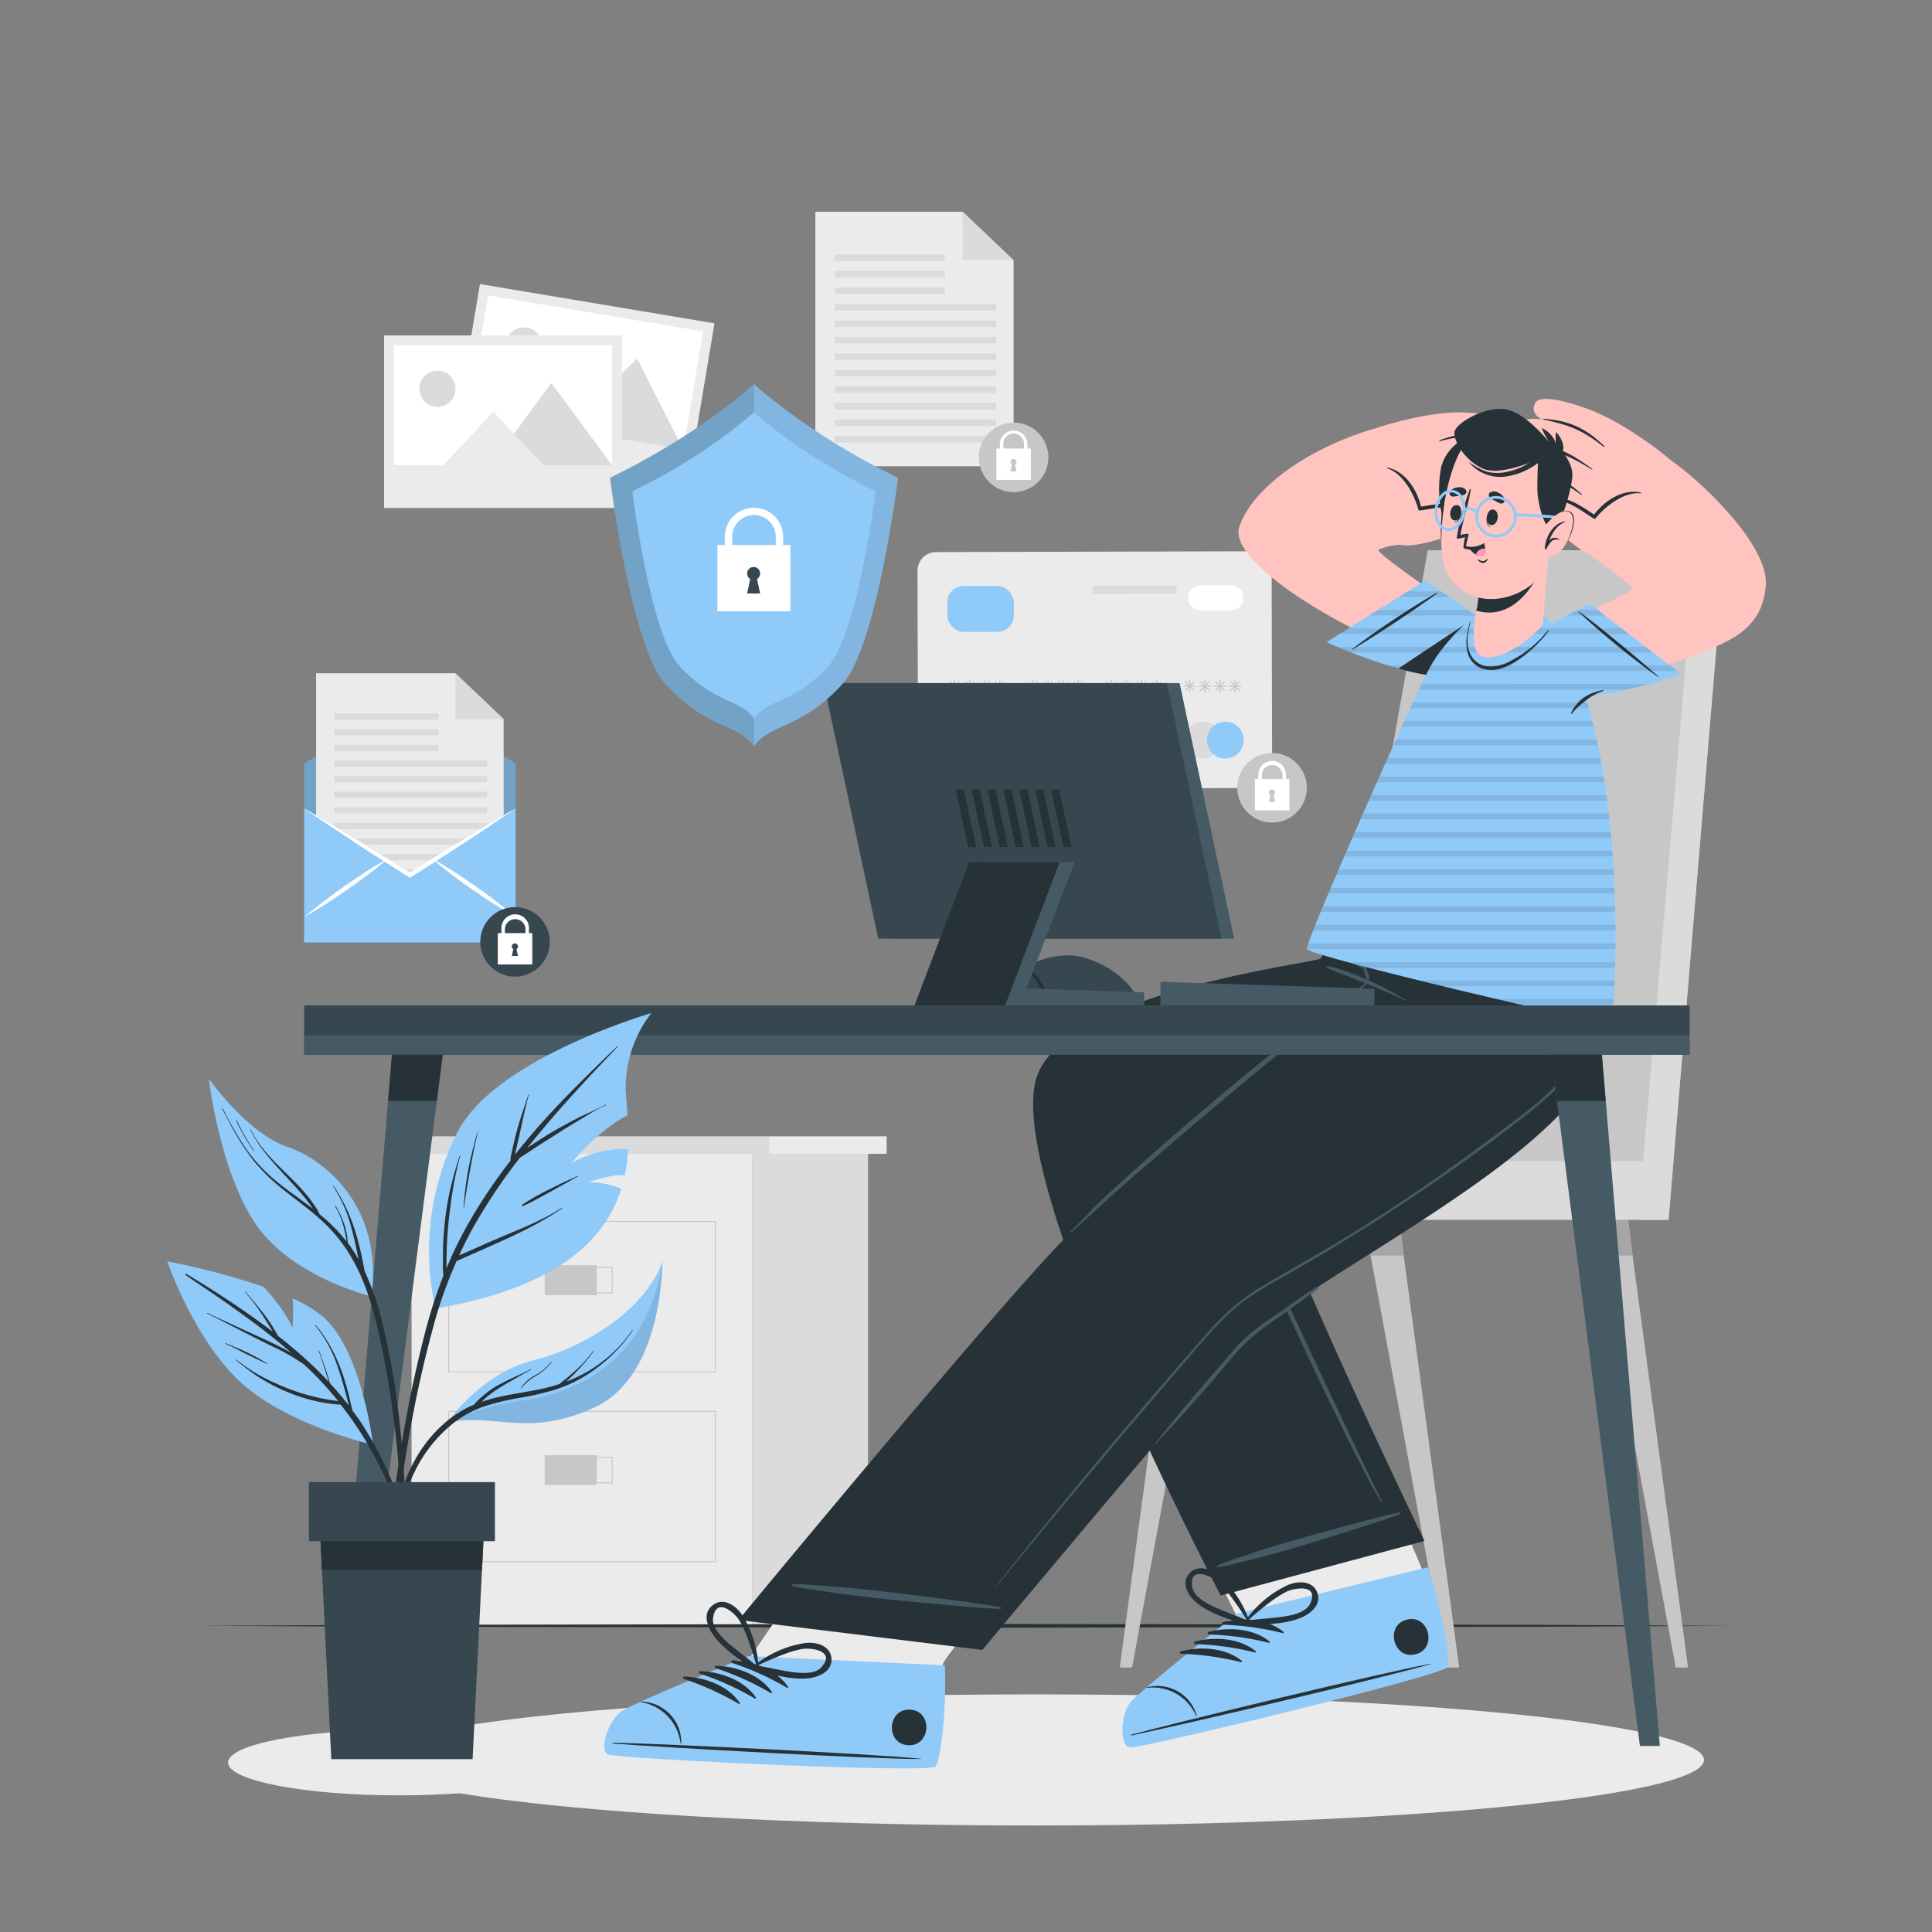 <svg xmlns="http://www.w3.org/2000/svg" viewBox="0 0 500 500">
    <rect x="0" y="0" width="500" height="500" fill="#808080" stroke="none"/>
    <g id="freepik--background-complete--inject-19">
        <polygon points="262.32 120.67 211.01 120.67 211.01 54.8 249.11 54.8 262.32 67.35 262.32 120.67"
                 style="fill:#ebebeb"></polygon>
        <polygon points="249.11 54.8 262.32 67.35 249.11 67.35 249.11 54.8" style="fill:#dbdbdb"></polygon>
        <rect x="216.01" y="65.85" width="28.53" height="1.69" transform="translate(460.56 133.4) rotate(180)"
              style="fill:#dbdbdb"></rect>
        <rect x="216.01" y="70.12" width="28.53" height="1.69" transform="translate(460.56 141.94) rotate(180)"
              style="fill:#dbdbdb"></rect>
        <rect x="216.01" y="74.39" width="28.53" height="1.69" transform="translate(460.56 150.48) rotate(180)"
              style="fill:#dbdbdb"></rect>
        <rect x="216.01" y="78.66" width="41.8" height="1.69" transform="translate(473.83 159.02) rotate(180)"
              style="fill:#dbdbdb"></rect>
        <rect x="216.01" y="82.93" width="41.8" height="1.69" transform="translate(473.83 167.56) rotate(180)"
              style="fill:#dbdbdb"></rect>
        <rect x="216.01" y="87.2" width="41.8" height="1.69" transform="translate(473.83 176.09) rotate(180)"
              style="fill:#dbdbdb"></rect>
        <rect x="216.01" y="91.47" width="41.8" height="1.69" transform="translate(473.83 184.63) rotate(180)"
              style="fill:#dbdbdb"></rect>
        <rect x="216.01" y="95.74" width="41.8" height="1.69" transform="translate(473.83 193.17) rotate(180)"
              style="fill:#dbdbdb"></rect>
        <rect x="216.01" y="100.01" width="41.8" height="1.69" transform="translate(473.83 201.71) rotate(180)"
              style="fill:#dbdbdb"></rect>
        <rect x="216.01" y="104.28" width="41.8" height="1.69" transform="translate(473.83 210.25) rotate(180)"
              style="fill:#dbdbdb"></rect>
        <rect x="216.01" y="108.55" width="41.8" height="1.69" transform="translate(473.83 218.79) rotate(180)"
              style="fill:#dbdbdb"></rect>
        <rect x="216.01" y="112.82" width="41.8" height="1.69" transform="translate(473.83 227.33) rotate(180)"
              style="fill:#dbdbdb"></rect>
        <circle cx="262.32" cy="118.36" r="9" transform="translate(-25.34 110.05) rotate(-22.63)"
                style="fill:#c7c7c7"></circle>
        <rect x="257.86" y="116.08" width="8.92" height="8.1" style="fill:#fff"></rect>
        <path d="M265.89,118.58H265V115a2.67,2.67,0,1,0-5.33,0v3.61h-.91V115a3.57,3.57,0,0,1,7.14,0Z"
              style="fill:#fff"></path>
        <path d="M262.7,120.23l.37,1.77h-1.58l.37-1.77a.8.8,0,0,1-.37-.67.79.79,0,0,1,1.58,0A.8.8,0,0,1,262.7,120.23Z"
              style="fill:#c7c7c7"></path>
        <path d="M329.1,147.48l.13,51.25a5.19,5.19,0,0,1-5.17,5.21l-81.28.21a5.19,5.19,0,0,1-5.2-5.18l-.13-51.25a4.82,4.82,0,0,1,4.81-4.84l82-.21A4.82,4.82,0,0,1,329.1,147.48Z"
              style="fill:#ebebeb"></path>
        <path d="M316,191.55a4.77,4.77,0,1,1-4.78-4.76A4.77,4.77,0,0,1,316,191.55Z" style="fill:#dbdbdb"></path>
        <path d="M321.88,191.53a4.77,4.77,0,1,1-4.79-4.76A4.77,4.77,0,0,1,321.88,191.53Z" style="fill:#90CAF9"></path>
        <rect x="245.17" y="151.65" width="17.2" height="11.89" rx="4.2" transform="translate(-0.41 0.66) rotate(-0.15)"
              style="fill:#90CAF9"></rect>
        <path d="M318.53,158l-7.78,0a3.26,3.26,0,0,1-3.27-3.26h0a3.25,3.25,0,0,1,3.25-3.26l7.78,0a3.25,3.25,0,0,1,3.27,3.25h0A3.26,3.26,0,0,1,318.53,158Z"
              style="fill:#fff"></path>
        <rect x="245.25" y="187.39" width="43.52" height="2.14" transform="translate(-0.49 0.69) rotate(-0.15)"
              style="fill:#dbdbdb"></rect>
        <rect x="245.27" y="192.16" width="30.81" height="2.14" transform="translate(-0.5 0.68) rotate(-0.15)"
              style="fill:#dbdbdb"></rect>
        <rect x="282.77" y="151.55" width="21.71" height="2.14" transform="translate(-0.39 0.76) rotate(-0.15)"
              style="fill:#dbdbdb"></rect>
        <rect x="246.88" y="175.94" width="0.3" height="3.25" style="fill:#c7c7c7"></rect>
        <rect x="245.4" y="177.42" width="3.25" height="0.3" style="fill:#c7c7c7"></rect>
        <rect x="245.4" y="177.42" width="3.26" height="0.3" transform="translate(-53.21 226.68) rotate(-45)"
              style="fill:#c7c7c7"></rect>
        <rect x="246.88" y="175.94" width="0.3" height="3.26" transform="translate(-53.2 226.69) rotate(-45)"
              style="fill:#c7c7c7"></rect>
        <rect x="250.79" y="175.94" width="0.3" height="3.25" style="fill:#c7c7c7"></rect>
        <rect x="249.32" y="177.42" width="3.25" height="0.3" style="fill:#c7c7c7"></rect>
        <rect x="249.32" y="177.42" width="3.25" height="0.3" transform="translate(-52.06 229.45) rotate(-45)"
              style="fill:#c7c7c7"></rect>
        <rect x="250.79" y="175.94" width="0.3" height="3.25" transform="translate(-52.07 229.39) rotate(-44.99)"
              style="fill:#c7c7c7"></rect>
        <rect x="254.71" y="175.94" width="0.3" height="3.25" style="fill:#c7c7c7"></rect>
        <rect x="253.23" y="177.42" width="3.25" height="0.3" style="fill:#c7c7c7"></rect>
        <polygon points="253.81 178.82 253.6 178.61 255.9 176.31 256.12 176.52 253.81 178.82"
                 style="fill:#c7c7c7"></polygon>
        <polygon points="255.9 178.82 253.6 176.52 253.81 176.31 256.12 178.61 255.9 178.82"
                 style="fill:#c7c7c7"></polygon>
        <rect x="258.62" y="175.94" width="0.3" height="3.25" style="fill:#c7c7c7"></rect>
        <rect x="257.15" y="177.42" width="3.25" height="0.3" style="fill:#c7c7c7"></rect>
        <polygon points="257.73 178.82 257.52 178.61 259.82 176.31 260.03 176.52 257.73 178.82"
                 style="fill:#c7c7c7"></polygon>
        <polygon points="259.82 178.82 257.52 176.52 257.73 176.31 260.03 178.61 259.82 178.82"
                 style="fill:#c7c7c7"></polygon>
        <rect x="267.17" y="175.94" width="0.3" height="3.25" style="fill:#c7c7c7"></rect>
        <rect x="265.69" y="177.42" width="3.25" height="0.3" style="fill:#c7c7c7"></rect>
        <polygon points="266.28 178.82 266.06 178.61 268.36 176.31 268.58 176.52 266.28 178.82"
                 style="fill:#c7c7c7"></polygon>
        <polygon points="268.36 178.82 266.06 176.52 266.28 176.31 268.58 178.61 268.36 178.82"
                 style="fill:#c7c7c7"></polygon>
        <rect x="271.08" y="175.94" width="0.3" height="3.25" style="fill:#c7c7c7"></rect>
        <rect x="269.61" y="177.42" width="3.25" height="0.3" style="fill:#c7c7c7"></rect>
        <polygon points="270.19 178.82 269.98 178.61 272.28 176.31 272.49 176.52 270.19 178.82"
                 style="fill:#c7c7c7"></polygon>
        <polygon points="272.28 178.82 269.98 176.52 270.19 176.31 272.49 178.61 272.28 178.82"
                 style="fill:#c7c7c7"></polygon>
        <rect x="275" y="175.94" width="0.3" height="3.25" style="fill:#c7c7c7"></rect>
        <rect x="273.52" y="177.42" width="3.25" height="0.3" style="fill:#c7c7c7"></rect>
        <polygon points="274.11 178.82 273.89 178.61 276.19 176.31 276.41 176.52 274.11 178.82"
                 style="fill:#c7c7c7"></polygon>
        <polygon points="276.19 178.82 273.89 176.52 274.11 176.31 276.41 178.61 276.19 178.82"
                 style="fill:#c7c7c7"></polygon>
        <rect x="278.92" y="175.94" width="0.3" height="3.25" style="fill:#c7c7c7"></rect>
        <rect x="277.44" y="177.42" width="3.25" height="0.3" style="fill:#c7c7c7"></rect>
        <polygon points="278.02 178.82 277.81 178.61 280.11 176.31 280.32 176.52 278.02 178.82"
                 style="fill:#c7c7c7"></polygon>
        <polygon points="280.11 178.82 277.81 176.52 278.02 176.31 280.32 178.61 280.11 178.82"
                 style="fill:#c7c7c7"></polygon>
        <rect x="287.46" y="175.94" width="0.3" height="3.25" style="fill:#c7c7c7"></rect>
        <rect x="285.99" y="177.42" width="3.25" height="0.3" style="fill:#c7c7c7"></rect>
        <polygon points="286.57 178.82 286.36 178.61 288.66 176.31 288.87 176.52 286.57 178.82"
                 style="fill:#c7c7c7"></polygon>
        <polygon points="288.66 178.82 286.36 176.52 286.57 176.31 288.87 178.61 288.66 178.82"
                 style="fill:#c7c7c7"></polygon>
        <rect x="291.38" y="175.94" width="0.3" height="3.25" style="fill:#c7c7c7"></rect>
        <rect x="289.9" y="177.42" width="3.25" height="0.3" style="fill:#c7c7c7"></rect>
        <polygon points="290.48 178.82 290.27 178.61 292.57 176.31 292.79 176.52 290.48 178.82"
                 style="fill:#c7c7c7"></polygon>
        <polygon points="292.57 178.82 290.27 176.52 290.48 176.31 292.79 178.61 292.57 178.82"
                 style="fill:#c7c7c7"></polygon>
        <rect x="295.29" y="175.94" width="0.3" height="3.25" style="fill:#c7c7c7"></rect>
        <rect x="293.82" y="177.42" width="3.25" height="0.3" style="fill:#c7c7c7"></rect>
        <polygon points="294.4 178.82 294.19 178.61 296.49 176.31 296.7 176.52 294.4 178.82"
                 style="fill:#c7c7c7"></polygon>
        <polygon points="296.49 178.82 294.19 176.52 294.4 176.31 296.7 178.61 296.49 178.82"
                 style="fill:#c7c7c7"></polygon>
        <rect x="299.21" y="175.94" width="0.3" height="3.25" style="fill:#c7c7c7"></rect>
        <rect x="297.73" y="177.42" width="3.25" height="0.3" style="fill:#c7c7c7"></rect>
        <polygon points="298.31 178.82 298.1 178.61 300.4 176.31 300.62 176.52 298.31 178.82"
                 style="fill:#c7c7c7"></polygon>
        <polygon points="300.4 178.82 298.1 176.52 298.31 176.31 300.62 178.61 300.4 178.82"
                 style="fill:#c7c7c7"></polygon>
        <rect x="307.75" y="175.94" width="0.3" height="3.25" style="fill:#c7c7c7"></rect>
        <rect x="306.28" y="177.42" width="3.25" height="0.3" style="fill:#c7c7c7"></rect>
        <polygon points="306.86 178.82 306.65 178.61 308.95 176.31 309.16 176.52 306.86 178.82"
                 style="fill:#c7c7c7"></polygon>
        <polygon points="308.95 178.82 306.65 176.52 306.86 176.31 309.16 178.61 308.95 178.82"
                 style="fill:#c7c7c7"></polygon>
        <rect x="311.67" y="175.94" width="0.3" height="3.25" style="fill:#c7c7c7"></rect>
        <rect x="310.19" y="177.42" width="3.25" height="0.3" style="fill:#c7c7c7"></rect>
        <polygon points="310.78 178.82 310.56 178.61 312.87 176.31 313.08 176.52 310.78 178.82"
                 style="fill:#c7c7c7"></polygon>
        <polygon points="312.87 178.82 310.56 176.52 310.78 176.31 313.08 178.61 312.87 178.82"
                 style="fill:#c7c7c7"></polygon>
        <rect x="315.59" y="175.94" width="0.3" height="3.25" style="fill:#c7c7c7"></rect>
        <rect x="314.11" y="177.42" width="3.25" height="0.3" style="fill:#c7c7c7"></rect>
        <polygon points="314.69 178.82 314.48 178.61 316.78 176.31 316.99 176.52 314.69 178.82"
                 style="fill:#c7c7c7"></polygon>
        <polygon points="316.78 178.82 314.48 176.52 314.69 176.31 316.99 178.61 316.78 178.82"
                 style="fill:#c7c7c7"></polygon>
        <rect x="319.5" y="175.94" width="0.3" height="3.25" style="fill:#c7c7c7"></rect>
        <rect x="318.02" y="177.42" width="3.25" height="0.3" style="fill:#c7c7c7"></rect>
        <polygon points="318.61 178.82 318.39 178.61 320.69 176.31 320.91 176.52 318.61 178.82"
                 style="fill:#c7c7c7"></polygon>
        <polygon points="320.69 178.82 318.39 176.52 318.61 176.31 320.91 178.61 320.69 178.82"
                 style="fill:#c7c7c7"></polygon>
        <circle cx="329.23" cy="203.89" r="9" transform="translate(75.1 496.1) rotate(-80.76)"
                style="fill:#c7c7c7"></circle>
        <rect x="324.77" y="201.62" width="8.92" height="8.1" style="fill:#fff"></rect>
        <path d="M332.8,204.12h-.9V200.5a2.67,2.67,0,0,0-5.33,0v3.62h-.91V200.5a3.57,3.57,0,0,1,7.14,0Z"
              style="fill:#fff"></path>
        <path d="M329.61,205.77l.37,1.77H328.4l.37-1.77a.8.8,0,0,1-.37-.67.79.79,0,0,1,1.58,0A.8.8,0,0,1,329.61,205.77Z"
              style="fill:#c7c7c7"></path>
        <rect x="120.1" y="78.29" width="61.55" height="44.65" transform="translate(283.07 224.75) rotate(-170.5)"
              style="fill:#ebebeb"></rect>
        <rect x="122.66" y="80.85" width="56.44" height="39.53" transform="translate(283.07 224.75) rotate(-170.5)"
              style="fill:#fff"></rect>
        <path d="M131,88.63a4.67,4.67,0,1,0,5.38-3.84A4.68,4.68,0,0,0,131,88.63Z" style="fill:#dbdbdb"></path>
        <polygon points="145.9 111.19 176.86 116.38 164.89 92.8 145.9 111.19" style="fill:#dbdbdb"></polygon>
        <polygon points="133.77 109.17 159.32 113.45 148.83 97.65 133.77 109.17" style="fill:#ebebeb"></polygon>
        <rect x="120.1" y="111.65" width="56.44" height="8.52" transform="translate(21.17 -22.9) rotate(9.5)"
              style="fill:#ebebeb"></rect>
        <rect x="99.39" y="86.81" width="61.55" height="44.65" transform="translate(260.34 218.28) rotate(180)"
              style="fill:#ebebeb"></rect>
        <rect x="101.95" y="89.38" width="56.44" height="39.53" transform="translate(260.34 218.28) rotate(180)"
              style="fill:#fff"></rect>
        <path d="M108.54,100.61a4.68,4.68,0,1,0,4.68-4.67A4.68,4.68,0,0,0,108.54,100.61Z" style="fill:#dbdbdb"></path>
        <polygon points="127.01 120.4 158.4 120.4 142.7 99.12 127.01 120.4" style="fill:#dbdbdb"></polygon>
        <polygon points="114.7 120.41 140.62 120.41 127.66 106.55 114.7 120.41" style="fill:#ebebeb"></polygon>
        <rect x="101.95" y="120.39" width="56.44" height="8.52" style="fill:#ebebeb"></rect>
        <rect x="106.51" y="298.61" width="88.24" height="122.11" style="fill:#ebebeb"></rect>
        <rect x="102.24" y="294.08" width="96.79" height="4.53" style="fill:#dbdbdb"></rect>
        <rect x="199.02" y="294.08" width="30.44" height="4.53" style="fill:#ebebeb"></rect>
        <rect x="194.75" y="298.61" width="29.9" height="122.11" style="fill:#dbdbdb"></rect>
        <path d="M185.26,355.14H116V316h69.26Zm-69-.25H185V316.23H116.25Z" style="fill:#c7c7c7"></path>
        <rect x="140.97" y="327.43" width="13.48" height="7.75" style="fill:#c7c7c7"></rect>
        <path d="M158.56,334.72H144.83v-6.83h13.73Zm-13.48-.25h13.23v-6.33H145.08Z" style="fill:#c7c7c7"></path>
        <path d="M185.26,404.3H116V365.14h69.26Zm-69-.25H185V365.39H116.25Z" style="fill:#c7c7c7"></path>
        <rect x="140.97" y="376.59" width="13.48" height="7.75" style="fill:#c7c7c7"></rect>
        <path d="M158.56,383.88H144.83v-6.83h13.73Zm-13.48-.25h13.23V377.3H145.08Z" style="fill:#c7c7c7"></path>
    </g>
    <g id="freepik--Floor--inject-19">
        <polygon
                points="51.54 420.76 101.16 420.51 150.77 420.43 250 420.26 349.23 420.42 398.84 420.51 448.46 420.76 398.84 421 349.23 421.09 250 421.26 150.77 421.09 101.16 421 51.54 420.76"
                style="fill:#263238"></polygon>
    </g>
    <g id="freepik--Shadows--inject-19">
        <ellipse cx="103.3" cy="456.14" rx="44.28" ry="8.5" style="fill:#ebebeb"></ellipse>
        <ellipse cx="267.97" cy="455.47" rx="173.02" ry="16.97" style="fill:#ebebeb"></ellipse>
    </g>
    <g id="freepik--Character--inject-19">
        <polygon
                points="315.63 307.45 312.72 324.93 292.97 431.56 289.79 431.56 304.15 324.93 306.27 307.45 315.63 307.45"
                style="fill:#c7c7c7"></polygon>
        <polygon points="306.27 307.45 315.63 307.45 312.72 324.93 304.15 324.93 306.27 307.45"
                 style="fill:#a6a6a6"></polygon>
        <polygon
                points="377.64 431.56 374.46 431.56 354.71 324.93 351.8 307.45 361.16 307.45 363.28 324.93 377.64 431.56"
                style="fill:#c7c7c7"></polygon>
        <polygon points="361.16 307.45 363.28 324.93 354.71 324.93 351.8 307.45 361.16 307.45"
                 style="fill:#a6a6a6"></polygon>
        <polygon
                points="436.87 431.56 433.68 431.56 413.94 324.93 411.02 307.45 420.38 307.45 422.51 324.93 436.87 431.56"
                style="fill:#c7c7c7"></polygon>
        <polygon points="422.51 324.93 413.94 324.93 411.02 307.45 420.38 307.45 422.51 324.93"
                 style="fill:#a6a6a6"></polygon>
        <polygon points="431.82 315.66 287.13 315.66 287.13 300.42 341.29 300.42 369.5 142.4 446.3 142.4 431.82 315.66"
                 style="fill:#c7c7c7"></polygon>
        <polygon points="431.2 300.42 287.13 300.42 287.13 315.66 431.74 315.66 431.2 300.42"
                 style="fill:#dbdbdb"></polygon>
        <polygon points="431.82 315.66 423.93 315.66 438.79 142.4 446.3 142.4 431.82 315.66"
                 style="fill:#dbdbdb"></polygon>
        <path d="M433.61,120.28c-2.23-2.45-11.36-9.3-19.25-13-3.82-1.83-15.36-5.9-17-3.07s1.65,4.32,1.65,4.32-5.14-1-6.51,2,3.78,5.15,3.78,5.15-5.34-.63-6.5,2.45,4.39,4.38,4.39,4.38-4.86-.8-4.74,2.14c.14,3.54,9.26,4,13.39,6.25.94.5,18.28,11.61,18.28,11.61Z"
              style="fill: rgb(255, 196, 192);"></path>
        <path d="M394.24,122.54c6.71.36,9.59,1.69,15,5.52.11.07.24-.07.14-.16-4.94-4.23-8.31-6.41-15.12-5.69C393.91,122.25,393.92,122.52,394.24,122.54Z"
              style="fill:#263238"></path>
        <path d="M396,115.53c6.94,1,10.07,2.39,16,6,.09,0,.18-.09.1-.15-5.54-4-8.94-6.11-16-6.18C395.81,115.18,395.71,115.48,396,115.53Z"
              style="fill:#263238"></path>
        <path d="M399.58,108.59c6.65,1.44,10.15,2.83,15.47,7.06.13.1.29-.07.17-.18-5-4.85-9.36-6.62-15.57-7.08C399.22,108.36,399.16,108.5,399.58,108.59Z"
              style="fill:#263238"></path>
        <path d="M424,146.27s-8.36-1.07-11.93-2.35S397,133,398.93,130.38c2.51-3.37,10.27.89,13.8,3.47,0,0,5.8-7.8,12-5.95S424,146.27,424,146.27Z"
              style="fill: rgb(255, 196, 192);"></path>
        <path d="M399.92,129.68c4.51-1.42,8.92,2.27,12.53,4.52a.39.39,0,0,0,.6-.23c2.65-3.11,7.29-6.72,11.58-6.3a.1.1,0,0,0,0-.2c-4.54-1.07-9.39,2.11-12.08,5.7-3.66-2.37-8.25-5.87-12.68-3.53C399.88,129.65,399.9,129.69,399.92,129.68Z"
              style="fill:#263238"></path>
        <path d="M353.33,111.82c3-1.33,14.65-4.87,23.38-5.1,4.23-.11,16.43.86,16.77,4.11s-3.26,3.28-3.26,3.28,5.09,1.18,5.13,4.47-5.55,3.17-5.55,3.17,5.14,1.59,4.95,4.88-5.8,2.22-5.8,2.22,4.77,1.24,3.47,3.88c-1.57,3.18-10.1-.1-14.78.26-1.06.08-21.41,3.18-21.41,3.18Z"
              style="fill: rgb(255, 196, 192);"></path>
        <path d="M388.87,128.89c-6.28-2.39-9.45-2.35-15.93-1-.13,0-.2-.15-.07-.19,6.24-1.86,10.2-2.48,16.13.95C389.29,128.76,389.17,129,388.87,128.89Z"
              style="fill:#263238"></path>
        <path d="M390.08,121.76c-6.74-1.92-10.17-1.91-17.06-1-.1,0-.13-.15,0-.17,6.69-1.42,10.65-2,17.14.86C390.42,121.53,390.39,121.85,390.08,121.76Z"
              style="fill:#263238"></path>
        <path d="M389.66,114c-6.66-1.39-10.42-1.54-17,.16a.12.12,0,0,1-.08-.23c6.55-2.39,11.24-2.24,17.11-.14C390.08,113.91,390.08,114.06,389.66,114Z"
              style="fill:#263238"></path>
        <path d="M352,138.47s8.07,2.42,11.84,2.7,18.25-3.84,17.54-7c-.93-4.1-9.75-3.36-14-2.43,0,0-2.13-9.49-8.57-10.33S352,138.47,352,138.47Z"
              style="fill: rgb(255, 196, 192);"></path>
        <path d="M380.77,133.11c-3.54-3.14-9.07-1.56-13.28-1a.39.39,0,0,1-.46-.45c-1.15-3.91-3.92-9.1-8-10.46-.12,0-.08-.22,0-.19,4.59.86,7.73,5.73,8.72,10.11,4.31-.68,9.93-2,13,1.92C380.82,133.1,380.8,133.13,380.77,133.11Z"
              style="fill:#263238"></path>
        <path d="M376.33,173.21c-22.88-6.18-58.91-26.87-55.6-36.83,3.21-9.68,16.72-19.8,34-25.18,2.52-.79,2,4.5,3.17,13.72.57,4.36,8.22,16.11,4.53,16.08a15.25,15.25,0,0,0-5.6,1.25c-1.35.52,14.88,11.36,23.95,18.16C393,169.53,386.1,175.84,376.33,173.21Z"
              style="fill: rgb(255, 196, 192);"></path>
        <path d="M343.3,166.19l25.36-15.88s15.23,9.26,19,14.39.8,10.68-11,10.69C363.09,175.4,343.3,166.19,343.3,166.19Z"
              style="fill:#90CAF9"></path>
        <g style="opacity:0.1">
            <path d="M375.15,154.49H362l2.34-1.46h8.62Z"></path>
            <path d="M381.84,159.29H354.32l2.33-1.46h23.26Z"></path>
            <path d="M387.15,164.08H346.67l2.33-1.46h36.76C386.29,163.13,386.76,163.62,387.15,164.08Z"></path>
            <path d="M389.18,168.88H349.7c-1.39-.54-2.61-1-3.6-1.46H389A5,5,0,0,1,389.18,168.88Z"></path>
            <path d="M387.74,172.22a7.54,7.54,0,0,1-2,1.45H364.5c-1.78-.44-3.54-.93-5.25-1.45Z"></path>
        </g>
        <path d="M350,168.14c10.21-6.24,20.32-13.28,22-14.65.07-.06,0-.17-.1-.13a220.15,220.15,0,0,0-22,14.65A.08.08,0,0,0,350,168.14Z"
              style="fill:#263238"></path>
        <path d="M376.64,175.39a57.73,57.73,0,0,1-14.7-2.39c6.63-4.45,14.51-9.7,20.28-13.41a30.87,30.87,0,0,1,5.43,5.11C391.41,169.82,388.45,175.38,376.64,175.39Z"
              style="fill:#263238"></path>
        <path d="M292.73,451.88c2.82.27,79.43-18,81.84-20.46.3-.28-1.21-7.24-3.42-16.74l0-.19c-1.39-6-23.7-54.7-23.7-54.7l-49.66,13.84,22.56,45.17S311,425.55,303,432c0,0,0,0,0,0-4.95,3.94-9.22,7.47-10.12,8.62C290.47,443.59,289.93,451.63,292.73,451.88Z"
              style="fill: rgb(255, 196, 192);"></path>
        <path d="M292.74,451.87c2.8.27,79.41-18,81.84-20.45.29-.28-1.22-7.24-3.43-16.74l0-.18c-.5-2.24-3.94-10.43-8-19.8-8.17,2.19-37.47,10.11-48.11,13.4l5.35,10.71S311,425.56,303,432c0,0,0,0,0,0-4.95,3.93-9.22,7.47-10.12,8.61C290.47,443.59,289.92,451.64,292.74,451.87Z"
              style="fill:#ebebeb"></path>
        <path d="M292.48,452.24c2.9.25,79.56-18.2,82-20.75.94-1-.75-13.06-4.95-25.88l-49.41,12s-25.23,20-27.65,23.06S289.59,452,292.48,452.24Z"
              style="fill:#90CAF9"></path>
        <path d="M292.84,448.91c12.78-3.41,64.63-16,77.51-18.35.11,0,.13.05,0,.08-12.58,3.65-64.53,15.78-77.48,18.48C292.62,449.18,292.57,449,292.84,448.91Z"
              style="fill:#263238"></path>
        <path d="M296.77,436.69a10.64,10.64,0,0,1,8.45,1.28,10.32,10.32,0,0,1,4.52,6.17c0,.08-.12.12-.15,0a12.28,12.28,0,0,0-12.78-7.33A.08.08,0,0,1,296.77,436.69Z"
              style="fill:#263238"></path>
        <path d="M316.44,419.82c5.13-1.31,11.53-.93,15.74,2.51.16.14,0,.36-.2.32a73.39,73.39,0,0,0-15.48-2.17A.34.34,0,0,1,316.44,419.82Z"
              style="fill:#263238"></path>
        <path d="M312.84,422.33c5.13-1.31,11.53-.93,15.74,2.51.16.13,0,.36-.2.32A73.4,73.4,0,0,0,312.91,423,.33.33,0,0,1,312.84,422.33Z"
              style="fill:#263238"></path>
        <path d="M309.24,424.83c5.13-1.31,11.53-.93,15.74,2.51.16.13,0,.36-.2.32a72.74,72.74,0,0,0-15.47-2.17A.34.34,0,0,1,309.24,424.83Z"
              style="fill:#263238"></path>
        <path d="M305.65,427.34c5.12-1.31,11.52-.93,15.73,2.5.16.14,0,.37-.2.33A73.4,73.4,0,0,0,305.71,428,.33.33,0,0,1,305.65,427.34Z"
              style="fill:#263238"></path>
        <path d="M364.14,419.14c5.78-1.37,7.92,7.6,2.14,9S358.36,420.51,364.14,419.14Z" style="fill:#263238"></path>
        <path d="M309.8,414.88c3.64,2.91,8.41,4.15,12.68,5.8a.65.65,0,0,0,.83-.64.13.13,0,0,0,.12-.18,27.61,27.61,0,0,0-7.84-12c-2.14-1.86-5.93-3.18-8-.39C305.61,410.07,307.68,413.18,309.8,414.88Zm-1.26-4.21c-.84-5.72,5.25-2.63,6.77-1.2a30,30,0,0,1,2.72,3,83.64,83.64,0,0,1,4.73,6.92c-2.05-.94-4.16-1.7-6.24-2.56C314,415.82,309,413.83,308.54,410.67Z"
              style="fill:#263238"></path>
        <path d="M340.91,412.18c-1.21-3.26-5.22-3.07-7.8-1.89a27.69,27.69,0,0,0-10.92,9.32.14.14,0,0,0,.07.21.65.65,0,0,0,.61.85c4.56-.38,9.49-.22,13.8-2C339.19,417.65,342.06,415.26,340.91,412.18Zm-11.24,6.5c-2.24.24-4.48.37-6.71.69a82.54,82.54,0,0,1,6.5-5.3,27.22,27.22,0,0,1,3.46-2.13c1.86-.94,8.57-2.18,6.15,3.07C337.74,417.9,332.34,418.39,329.67,418.68Z"
              style="fill:#263238"></path>
        <path d="M315.92,412.92l52.73-14.12s-46.34-96.09-42.6-101.38c1.87-2.64,51.29-4.87,66.62-18.68,19.91-17.93,5.42-44,5.42-44H342.83s1,11.53-1.1,13.33c-1.38,1.2-67,8.69-73.57,31.11C260.11,306.67,315.92,412.92,315.92,412.92Z"
              style="fill:#263238"></path>
        <path d="M315,405.19a32.22,32.22,0,0,1,4.32-1.64c1.53-.53,3.07-1.06,4.6-1.57,3-1,6.08-1.94,9.14-2.82,6.17-1.78,12.34-3.52,18.56-5.14,3.24-.84,10.17-2.67,10.61-2.61.2,0,.25.38.07.45-6,2.18-12.1,4.05-18.19,5.95s-12.18,3.75-18.35,5.34c-1.71.44-3.43.84-5.14,1.26a39.41,39.41,0,0,1-5.46,1.2C315,405.62,314.8,405.28,315,405.19Z"
              style="fill:#455a64"></path>
        <path d="M316.47,293.12c1.09-1,2.75-1.14,4.13-1.42L344.39,287c7.42-1.47,14.89-2.81,22.27-4.47,6.11-1.37,12.31-3.15,17.53-6.65a25.67,25.67,0,0,0,10.43-14.54c1.69-5.91,1.63-12.21.87-18.26-.19-1.48-.51-2.95-.83-4.41,0-.11.16-.15.18,0,2.36,11.26,2.93,24.4-5.28,33.67-4,4.52-9.61,7.28-15.35,9.12-6.49,2.09-13.29,3.19-20,4.51l-23.79,4.7c-3.82.75-7.7,1.37-11.48,2.28a3.9,3.9,0,0,0-2.05,1,3,3,0,0,0-.25,2.78c.44,1.86,1,3.71,1.59,5.53,4.8,14.74,38.42,84.53,39.33,86.14.1.17-.17.31-.27.14-7.7-12.82-32.76-66.7-38-80.62A88.81,88.81,0,0,1,315.86,297C315.54,295.66,315.34,294.16,316.47,293.12Z"
              style="fill:#455a64"></path>
        <path d="M157.79,453.8c2.62,1.05,81.27,5.07,84.29,3.36.36-.18.87-7.29,1.41-17l.4-9.18c.14-3.1,40.63-48.23,40.63-48.23l-56.45-3.41-34.52,50.49s-10.87,3.85-20.36,7.75c0,0,0,0,0,0C167.31,440,162.23,442.15,161,443,158,445.21,155.16,452.78,157.79,453.8Z"
              style="fill: rgb(255, 196, 192);"></path>
        <path d="M254.21,417.41c-5.88,7-10.27,12.53-10.31,13.55l-.41,9.18c-.54,9.73-1.05,16.84-1.41,17-3,1.71-81.67-2.31-84.3-3.35s.16-8.6,3.26-10.81c1.19-.84,6.28-3,12.13-5.43l0,0c9.48-3.89,20.35-7.74,20.35-7.74l10-14.58Z"
              style="fill:#ebebeb"></path>
        <path d="M157.44,454.08c2.71,1.06,81.47,4.88,84.57,3.13,1.18-.66,3-12.74,2.52-26.22l-50.78-2.41s-29.83,12.08-33,14.36S154.74,453,157.44,454.08Z"
              style="fill:#90CAF9"></path>
        <path d="M158.73,451c13.22.31,66.5,2.84,79.54,4.16.11,0,.11.08,0,.08-13.11,0-66.37-3-79.55-4C158.44,451.18,158.45,451,158.73,451Z"
              style="fill:#263238"></path>
        <path d="M165.93,440.36a10.61,10.61,0,0,1,7.75,3.61,10.26,10.26,0,0,1,2.6,7.19c0,.08-.15.07-.16,0a12.28,12.28,0,0,0-10.19-10.63A.08.08,0,0,1,165.93,440.36Z"
              style="fill:#263238"></path>
        <path d="M189.55,429.7c5.28.18,11.32,2.35,14.39,6.83.12.17-.13.34-.28.25a73.26,73.26,0,0,0-14.24-6.43A.34.34,0,0,1,189.55,429.7Z"
              style="fill:#263238"></path>
        <path d="M185.39,431.09c5.29.19,11.32,2.35,14.4,6.83.11.17-.13.34-.29.25a73.17,73.17,0,0,0-14.23-6.43A.33.33,0,0,1,185.39,431.09Z"
              style="fill:#263238"></path>
        <path d="M181.23,432.49c5.29.18,11.33,2.34,14.4,6.82.12.18-.13.34-.28.26a72.71,72.71,0,0,0-14.24-6.44A.33.33,0,0,1,181.23,432.49Z"
              style="fill:#263238"></path>
        <path d="M177.07,433.88c5.29.18,11.33,2.34,14.4,6.83.12.17-.13.34-.28.25A73.3,73.3,0,0,0,177,434.52.33.33,0,0,1,177.07,433.88Z"
              style="fill:#263238"></path>
        <path d="M235.52,442.45c5.93.3,5.46,9.52-.48,9.21S229.58,442.14,235.52,442.45Z" style="fill:#263238"></path>
        <path d="M184.56,423.09c2.68,3.82,6.91,6.34,10.55,9.13a.65.65,0,0,0,1-.38.14.14,0,0,0,.17-.14A27.74,27.74,0,0,0,192.1,418c-1.53-2.38-4.8-4.72-7.58-2.63S183,420.86,184.56,423.09Zm0-4.39c.81-5.72,5.78-1.06,6.84.75a29.17,29.17,0,0,1,1.76,3.65,83.46,83.46,0,0,1,2.6,8c-1.7-1.48-3.52-2.8-5.27-4.21C188.37,425.18,184.09,421.85,184.53,418.7Z"
              style="fill:#263238"></path>
        <path d="M215.18,429.24c-.25-3.47-4.15-4.41-7-4a27.8,27.8,0,0,0-13.1,5.88.14.14,0,0,0,0,.22.64.64,0,0,0,.35,1c4.49.93,9.17,2.47,13.8,2C212,434,215.41,432.52,215.18,429.24Zm-12.61,3.08c-2.22-.4-4.41-.91-6.64-1.22a83.23,83.23,0,0,1,7.73-3.27,29.36,29.36,0,0,1,3.91-1.07c2.06-.38,8.85.32,5.05,4.68C210.53,433.84,205.21,432.8,202.57,432.32Z"
              style="fill:#263238"></path>
        <path d="M191.14,419.25,254.21,427s62.37-74.62,67.41-79.59c15.62-15.4,71.62-42,88.33-66.7,15-22.21-.19-45.94-.19-45.94H348.18a126.71,126.71,0,0,0,6.28,19.21s-51.15,38.51-78.41,66C258.48,337.71,191.14,419.25,191.14,419.25Z"
              style="fill:#263238"></path>
        <path d="M343.51,250a30.23,30.23,0,0,1,5.27,1.52c1.78.62,3.54,1.34,5.27,2.11a102.49,102.49,0,0,1,9.89,5.22c.1.06,0,.2-.09.15-3.38-1.63-6.86-3.08-10.35-4.47l-5-2a52.62,52.62,0,0,1-5.09-2.07C343.16,250.4,343.27,250,343.51,250Z"
              style="fill:#455a64"></path>
        <path d="M346.75,234.75c.79,2.79,1.49,5.6,2.37,8.36.41,1.26.81,2.55,1.33,3.78.44,1,1.09,2.2,2.31,2.4,1.4.23,1.77-1,1.62-2.12a38.21,38.21,0,0,0-.83-3.82c-.33-1.45-2-8.49-2-8.53s0-.13.07-.21a.09.09,0,0,1,.12,0c.27.14,2,5.55,2.36,6.89s.75,2.69,1.12,4a6.36,6.36,0,0,1,.37,3.11,2.4,2.4,0,0,1-2.16,1.86c.05.09.11.17.16.27.13.27.23.56.34.84s.22.58.32.87a3.29,3.29,0,0,1,.09.43c0,.17,0,.33,0,.49a.23.23,0,0,1-.43.17c-.08-.14-.19-.25-.28-.39a2.4,2.4,0,0,1-.21-.46q-.15-.42-.27-.84c-.08-.28-.18-.57-.24-.85a4.63,4.63,0,0,1-.07-.52,3.21,3.21,0,0,1-1.64-.57,5.49,5.49,0,0,1-1.75-2.51c-.46-1.16-.82-2.36-1.19-3.55a52.37,52.37,0,0,1-2.05-9A.26.26,0,0,1,346.75,234.75Z"
              style="fill:#455a64"></path>
        <path d="M383.54,240.54c.3,1.38.5,2.78.86,4.16s.76,2.68,1.25,4a14,14,0,0,0,1.82,3.57,13.33,13.33,0,0,0,2.81,2.7,23.21,23.21,0,0,0,6.7,3.47,29.6,29.6,0,0,0,3.7,1c.65.12,1.3.22,2,.28a4.24,4.24,0,0,1,1.58.32.32.32,0,0,1,0,.55,5.73,5.73,0,0,1-2.91.18,21.38,21.38,0,0,1-9.1-2.77,18.36,18.36,0,0,1-5-3.88,14,14,0,0,1-2.81-5.69,28.71,28.71,0,0,1-1.09-7.81A.14.14,0,0,1,383.54,240.54Z"
              style="fill:#455a64"></path>
        <path d="M205,410a39.4,39.4,0,0,1,5.1.2c1.79.12,3.57.23,5.35.37,3.51.29,7,.61,10.5,1,7,.8,14.08,1.63,21.09,2.6,3.66.51,11.51,1.56,11.93,1.79a.24.24,0,0,1-.12.44c-7-.37-14-1.05-21-1.71s-14-1.35-21-2.32c-1.92-.27-3.84-.59-5.77-.88a46.56,46.56,0,0,1-6.08-1.05C204.81,410.36,204.77,410,205,410Z"
              style="fill:#455a64"></path>
        <path d="M340.77,333c-3.27,2.1-6.43,4.36-9.6,6.6a90.09,90.09,0,0,0-8.7,6.44,46.45,46.45,0,0,0-3.85,4.09l-3.76,4.35c-2.51,2.89-5,5.81-7.47,8.74q-2.1,2.47-4.17,5c-1.44,1.73-2.78,3.55-4.23,5.28a.11.11,0,0,0,.16.15c2.56-2.89,5.28-5.66,7.84-8.56s5.12-5.8,7.65-8.74,4.79-5.77,7.39-8.46a59.43,59.43,0,0,1,8.62-6.76c3.5-2.5,7-5,10.43-7.61C341.37,333.3,341.1,332.82,340.77,333Z"
              style="fill:#455a64"></path>
        <path d="M353.47,254.41c-10.52,7.38-21.4,15.63-31.29,23.82s-19.68,16.55-29.24,25.15q-4,3.6-8,7.3c-2.66,2.48-5.26,5.59-7.92,8.07-.14.13.08.34.22.21,4.81-4.31,9.78-9,14.65-13.24s9.7-8.4,14.57-12.57q14.68-12.57,29.73-24.71c5.56-4.51,12-9.07,17.5-13.72C353.9,254.57,353.65,254.27,353.47,254.41Z"
              style="fill:#455a64"></path>
        <path d="M407.89,242c-.6-1.77-1.24-3.53-1.9-5.29,0-.1-.2,0-.16.05,2.48,7.32,5,14.82,5.28,22.62a29.29,29.29,0,0,1-1.6,11,28.91,28.91,0,0,1-5.62,9.15c-4.9,5.53-11.13,9.89-17,14.3q-9.6,7.19-19.51,14c-6.58,4.52-13.33,8.83-20.15,13s-13.72,7.93-20.5,12a55.08,55.08,0,0,0-9.18,6.8c-2.84,2.66-5.38,5.61-7.94,8.54q-8.22,9.39-16.28,18.92-16.19,19-31.73,38.57-1.9,2.38-3.8,4.79c-.06.08,0,.19.11.11q16-19.59,32.35-38.9,8.12-9.6,16.33-19.1c5.25-6.06,10.3-12.49,17-17,3.23-2.2,6.68-4.07,10.07-6q5.33-3,10.56-6.18,10.43-6.27,20.52-13c6.69-4.48,13.29-9.07,19.77-13.86q4.84-3.58,9.62-7.3a95.11,95.11,0,0,0,7.91-6.69,35.71,35.71,0,0,0,6.34-8,26.22,26.22,0,0,0,3.15-10.13C412.29,256.77,410.3,249.14,407.89,242Z"
              style="fill:#455a64"></path>
        <path d="M338.22,245.59c1.1,2.1,78,19.88,78.54,19.53,1.34-1,5.75-71.42-14.54-102.92-3.57-5.55-12.25-6.58-16.72-5.42-2.23.58-11.4,8.39-15.6,16.2S337.54,244.25,338.22,245.59Z"
              style="fill:#90CAF9"></path>
        <g style="opacity:0.1">
            <path d="M399.37,159.29H381.66c.7-.58,1.35-1.07,1.92-1.46h13.15A12.79,12.79,0,0,1,399.37,159.29Z"></path>
            <path d="M403.37,164.08H376.56c.47-.51.95-1,1.42-1.46h24.5C402.79,163.1,403.08,163.58,403.37,164.08Z"></path>
            <path d="M405.91,168.88H372.53c.36-.5.74-1,1.12-1.46h31.54C405.44,167.9,405.67,168.39,405.91,168.88Z"></path>
            <path d="M408,173.67H369.55l.35-.69c.14-.25.28-.51.43-.76h37.06C407.59,172.7,407.79,173.18,408,173.67Z"></path>
            <path d="M409.72,178.47h-42.5c.25-.52.48-1,.69-1.46h41.31C409.39,177.49,409.56,178,409.72,178.47Z"></path>
            <path d="M411.2,183.27H365l.67-1.46h45.1C410.92,182.29,411.06,182.78,411.2,183.27Z"></path>
            <path d="M412.46,188.06H362.81c.22-.5.44-1,.66-1.46H412.1Z"></path>
            <path d="M413.55,192.86H360.63c.22-.49.45-1,.66-1.46h51.94C413.34,191.88,413.45,192.37,413.55,192.86Z"></path>
            <path d="M414.47,197.66h-56c.22-.49.43-1,.65-1.46h55.08C414.3,196.68,414.39,197.17,414.47,197.66Z"></path>
            <path d="M415.28,202.45H356.34c.22-.49.43-1,.65-1.46H415Z"></path>
            <path d="M416,207.25H354.21c.21-.48.43-1,.64-1.46h60.91C415.83,206.28,415.89,206.76,416,207.25Z"></path>
            <path d="M416.53,212H352.1c.21-.49.42-1,.64-1.46h63.62C416.42,211.07,416.47,211.55,416.53,212Z"></path>
            <path d="M417,216.84H350c.2-.48.42-1,.63-1.46h66.23C416.91,215.87,417,216.35,417,216.84Z"></path>
            <path d="M417.38,221.64H347.91c.2-.48.42-1,.63-1.46h68.73C417.31,220.67,417.35,221.15,417.38,221.64Z"></path>
            <path d="M417.68,226.43H345.84l.62-1.46H417.6C417.63,225.46,417.65,226,417.68,226.43Z"></path>
            <path d="M417.89,231.23h-74.1l.62-1.46h73.43C417.86,230.26,417.88,230.75,417.89,231.23Z"></path>
            <path d="M418,236H341.78l.61-1.46H418Z"></path>
            <path d="M418.1,240.82H339.84c.17-.46.37-.95.57-1.46h77.68C418.1,239.85,418.1,240.34,418.1,240.82Z"></path>
            <path d="M418.1,244.16c0,.49,0,1,0,1.46H338.24l0,0a4,4,0,0,1,.36-1.43Z"></path>
            <path d="M418,249c0,.5,0,1,0,1.46H354c-2-.51-3.81-1-5.5-1.46Z"></path>
            <path d="M417.88,253.75c0,.5,0,1-.06,1.46H373.3c-2-.49-4-1-6-1.46Z"></path>
            <path d="M417.62,258.54c0,.51-.07,1-.11,1.46h-24l-6.25-1.46Z"></path>
            <path d="M417.16,263.34a9.5,9.5,0,0,1-.26,1.46h-2c-1.5-.3-3.83-.81-6.76-1.46Z"></path>
        </g>
        <path d="M398.75,178.4c13.83-1.12,36.75-6.08,49.22-13,7.48-4.18,8.61-9.79,9-13.71,1-10.14-15.9-26.6-24.78-32.74-1.17-.81-2.87,5.15-8.25,11.84-4.55,5.67-13.13,12.07-11.84,13.16,1.9,1.6,10.71,7.67,10.29,8.4-.72,1.25-8.89,4.72-21.13,10.65C384.84,170.92,389,179.2,398.75,178.4Z"
              style="fill: rgb(255, 196, 192);"></path>
        <path d="M435.13,174.49l-23.72-18.24s-16.05,7.76-20.28,12.5-1.82,10.55,9.94,11.7C414.55,181.76,435.13,174.49,435.13,174.49Z"
              style="fill:#90CAF9"></path>
        <path d="M429.16,175.06c-9-7.93-18.65-15.53-20.46-16.75-.08-.05-.16.07-.1.13a219.39,219.39,0,0,0,20.47,16.75C429.14,175.24,429.23,175.12,429.16,175.06Z"
              style="fill:#263238"></path>
        <path d="M414.79,178.6a12.83,12.83,0,0,0-5,2,10.19,10.19,0,0,0-1.91,1.86,7.26,7.26,0,0,0-.76,1.08,7.14,7.14,0,0,0-.57,1.14c0,.09.1.14.15.08.29-.29.53-.63.83-.92s.57-.6.88-.88a19.55,19.55,0,0,1,2-1.65,14.34,14.34,0,0,1,4.45-2.48A.12.12,0,0,0,414.79,178.6Z"
              style="fill:#263238"></path>
        <g style="opacity:0.1">
            <path d="M415.36,159.29h-9.88c1-.54,2-1,2.78-1.46h5.2Z"></path>
            <path d="M421.59,164.08H397.2c.76-.49,1.56-1,2.36-1.46h20.13Z"></path>
            <path d="M427.83,168.88H391l.11-.13a14.08,14.08,0,0,1,1.4-1.33h33.41Z"></path>
            <path d="M434.06,173.67H389.22a4.72,4.72,0,0,1,.06-1.45h42.9Z"></path>
            <path d="M426.86,177c-1.78.48-3.77,1-5.88,1.46H393.24a10,10,0,0,1-2.19-1.46Z"></path>
        </g>
        <path d="M383.44,169.79c4,1.66,12.09-3.46,15.74-8.1.24-.32,1.13-14.56,1.6-17.37.09-.57-18.31,1.34-18.31,1.34a45.14,45.14,0,0,1-.1,11.05C382.3,157.12,379.61,168.18,383.44,169.79Z"
              style="fill: rgb(255, 196, 192);"></path>
        <path d="M382.06,157.84c0,.06,0,.12-.06.19l.09,0a10,10,0,0,0,1.71.38c9.6,1.38,14.78-9.84,16.43-14.21-3-.09-17.76,1.44-17.76,1.44a45.14,45.14,0,0,1-.1,11.05c0,.14-.05.27-.07.39A4.27,4.27,0,0,1,382.06,157.84Z"
              style="fill:#263238"></path>
        <path d="M380.06,112.87s-6,2.42-7.16,8.48.16,12.44.68,12.76S380.06,112.87,380.06,112.87Z"
              style="fill:#263238"></path>
        <path d="M403.19,121.93c1.91,6.33-1.46,24.59-6,28.66-6.53,5.89-17.2,6.43-22.2-1.42-4.85-7.6,0-31.32,5-35C387.43,108.72,400.35,112.59,403.19,121.93Z"
              style="fill: rgb(255, 196, 192);"></path>
        <path d="M373.72,128.89a29.24,29.24,0,0,0-.7,5.1c-.12,1.77-.14,3.54-.13,5.31,0,.1.16.09.16,0,0-1.74.12-3.48.27-5.21s.43-3.45.52-5.18C373.85,128.83,373.74,128.83,373.72,128.89Z"
              style="fill:#263238"></path>
        <path d="M397.68,150.41h0"
              style="fill:none;stroke:#f5a79e;stroke-linecap:round;stroke-linejoin:round;stroke-width:0px"></path>
        <path d="M385,133c0-.05.09.07.08.12-.26,1.23-.35,2.67.69,3.28,0,0,0,.08,0,.07C384.44,136,384.58,134.08,385,133Z"
              style="fill:#263238"></path>
        <path d="M386.36,131.87c2,.21,1.44,4.2-.42,4S384.67,131.7,386.36,131.87Z" style="fill:#263238"></path>
        <path d="M378.16,132.19c0-.05-.11,0-.11.09-.14,1.25-.5,2.65-1.68,2.91,0,0,0,.07,0,.07C377.77,135.25,378.23,133.39,378.16,132.19Z"
              style="fill:#263238"></path>
        <path d="M377.23,130.74c-2-.43-2.68,3.54-.86,3.94S378.88,131.1,377.23,130.74Z" style="fill:#263238"></path>
        <path d="M388.19,130.26a14.55,14.55,0,0,1-1.47-.76,2.72,2.72,0,0,1-1.36-1.06.86.86,0,0,1,.28-1,2.13,2.13,0,0,1,2.15.08,3.08,3.08,0,0,1,1.58,1.58A.91.91,0,0,1,388.19,130.26Z"
              style="fill:#263238"></path>
        <path d="M376,128.51a15.26,15.26,0,0,0,1.64-.19,2.72,2.72,0,0,0,1.65-.51.87.87,0,0,0,.09-1,2.12,2.12,0,0,0-2-.69,3.11,3.11,0,0,0-2.05.92A.91.91,0,0,0,376,128.51Z"
              style="fill:#263238"></path>
        <path d="M384.9,144.64c-.34.25-.69.61-1.15.59a3.47,3.47,0,0,1-1.29-.5s-.08,0-.06.05a1.68,1.68,0,0,0,1.48.9,1.35,1.35,0,0,0,1.13-1C385,144.65,384.94,144.61,384.9,144.64Z"
              style="fill:#263238"></path>
        <path d="M384.11,140.75a4.25,4.25,0,0,1-3.08,1.49,5.6,5.6,0,0,1-1.52-.14l-.29-.08a1.29,1.29,0,0,1-.26-.08.29.29,0,0,1-.21-.31h0a.53.53,0,0,1,0-.12h0l0-.11c.1-1,.4-2.4.4-2.4-.37.13-2.26.68-2.16.19a64,64,0,0,1,3.41-12.54c.05-.13.26-.07.23.06-.64,4-2,7.79-2.67,11.76a7.35,7.35,0,0,1,2.08-.33c.13.06-.62,2.77-.64,3.21v0a5.88,5.88,0,0,0,4.55-.74C384.11,140.57,384.2,140.67,384.11,140.75Z"
              style="fill:#263238"></path>
        <path d="M380.14,141.69a5,5,0,0,0,1.78,1.83,2.25,2.25,0,0,0,1.36.28c1-.12,1.18-1,1.1-1.83a5.16,5.16,0,0,0-.27-1.25A6.57,6.57,0,0,1,380.14,141.69Z"
              style="fill:#263238"></path>
        <path d="M381.92,143.52a2.25,2.25,0,0,0,1.36.28c1-.12,1.18-1,1.1-1.83A2.35,2.35,0,0,0,381.92,143.52Z"
              style="fill:#ff98b9"></path>
        <path d="M401.71,136.74c-2.09.3-3.45-6.06-3.74-8.48-.26-2.12.09-8.68.06-9.14s-9.6,4.36-14.41,2.1-7.46-7.31-7.2-9.43,7.35-6.49,12.8-5.92,11.7,8.59,11.7,8.59a25.76,25.76,0,0,1-1.9-3.59c.13-.23,3.4,1.71,3.66,4.3,0,0-.21-3.23.07-3.25s2.57,3.09,1.64,5c0,0,2.71,3.21,2.54,6.24S404.17,136.39,401.71,136.74Z"
              style="fill:#263238"></path>
        <path d="M380.21,119.61a17.16,17.16,0,0,0,4.49,2.44,11.41,11.41,0,0,0,5.57,0,17.47,17.47,0,0,0,5.2-2.07c1.42-.84,2.73-1.92,4.22-2.63.37-.18.69.36.43.64a18.27,18.27,0,0,1-10.19,5.3,10.49,10.49,0,0,1-9.74-3.63S380.19,119.59,380.21,119.61Z"
              style="fill:#263238"></path>
        <path d="M385.78,138.9a5.37,5.37,0,0,1-3.78-6.56h0a5.35,5.35,0,1,1,5.1,6.74A5,5,0,0,1,385.78,138.9Zm-3.09-6.38a4.64,4.64,0,1,0,5.69-3.27,5.14,5.14,0,0,0-1.15-.16A4.65,4.65,0,0,0,382.69,132.52Z"
              style="fill:#90CAF9"></path>
        <path d="M374.58,137.4c-2.18-.29-3.64-2.9-3.26-5.83a6.31,6.31,0,0,1,1.61-3.56,3.33,3.33,0,0,1,5.66.74,6.37,6.37,0,0,1,.63,3.86c-.36,2.77-2.24,4.84-4.29,4.81Zm-1.13-8.9a5.66,5.66,0,0,0-1.42,3.17c-.33,2.53.85,4.78,2.64,5s3.51-1.64,3.85-4.18a5.72,5.72,0,0,0-.56-3.42,2.85,2.85,0,0,0-2.09-1.6l-.27,0A2.94,2.94,0,0,0,373.45,128.5Z"
              style="fill:#90CAF9"></path>
        <path d="M382.1,133l.53-.49c-.72-.78-2.46-1.93-3.94-.71l.45.55C380.47,131.23,382,132.91,382.1,133Z"
              style="fill:#90CAF9"></path>
        <path d="M405.57,137.44l.68-.24c-.12-.32-1.16-3.08-2.71-3.55s-11.08-.78-11.49-.8l0,.72c2.76.1,10.19.43,11.3.77S405.3,136.68,405.57,137.44Z"
              style="fill:#90CAF9"></path>
        <path d="M399.25,136.81s4.26-5.81,6.91-4.28-.65,10-3.82,11.13a3.2,3.2,0,0,1-4.25-1.82Z"
              style="fill: rgb(255, 196, 192);"></path>
        <path d="M405.16,134.94a0,0,0,0,1,0,.08c-2.22.85-3.43,2.87-4.29,5a1.76,1.76,0,0,1,2.65-.42c.06,0,0,.13-.06.11a2,2,0,0,0-2.18.64,10.66,10.66,0,0,0-1.08,1.73c-.1.2-.46.08-.38-.14l0,0C399.86,139,402.13,135.16,405.16,134.94Z"
              style="fill:#263238"></path>
        <path d="M406.63,132.6a2.26,2.26,0,0,0-2.12-.3c-.1,0-.11.09,0,.06a2.27,2.27,0,0,1,1.29,0c.35.11,1.34.52,1.33,2.59a13.42,13.42,0,0,1-1.33,4.7c0,.05.06.1.09.05a15.31,15.31,0,0,0,1.16-2.89C407.33,135.69,407.7,133.51,406.63,132.6Z"
              style="fill:#263238"></path>
        <path d="M400.67,163.07c-.71.79-1.34,1.62-2.09,2.37a30.49,30.49,0,0,1-2.38,2.16A29.11,29.11,0,0,1,391,171a10.44,10.44,0,0,1-6.35,1.42,5.6,5.6,0,0,1-4.38-3.77c-.93-2.5-.3-5.16.31-7.78,0-.09-.12-.13-.15,0-.69,2.69-1.21,4.9-.74,7.43a6,6,0,0,0,3.47,4.55c4.43,1.84,9.15-1.35,12.43-4.08a31.55,31.55,0,0,0,2.73-2.57,22.52,22.52,0,0,0,2.5-3C400.85,163.08,400.73,163,400.67,163.07Z"
              style="fill:#263238"></path>
    </g>
    <g id="freepik--Table--inject-19">
        <rect x="78.73" y="260.2" width="358.54" height="12.75" style="fill:#37474f"></rect>
        <rect x="78.73" y="267.97" width="358.54" height="4.98" style="fill:#455a64"></rect>
        <polygon points="91.59 451.85 86.44 451.85 101.44 272.95 114.59 272.95 91.59 451.85"
                 style="fill:#455a64"></polygon>
        <polygon points="114.59 272.95 113.05 284.92 100.44 284.92 101.44 272.95 114.59 272.95"
                 style="fill:#263238"></polygon>
        <polygon points="424.41 451.85 429.56 451.85 414.56 272.95 401.41 272.95 424.41 451.85"
                 style="fill:#455a64"></polygon>
        <polygon points="401.41 272.95 402.95 284.92 415.56 284.92 414.56 272.95 401.41 272.95"
                 style="fill:#263238"></polygon>
    </g>
    <g id="freepik--Device--inject-19">
        <polygon points="300.33 260.19 355.72 260.19 355.72 255.88 300.33 254.09 300.33 260.19"
                 style="fill:#455a64"></polygon>
        <path d="M256.79,260.11h36.55c3.12,0-1.4-8.88-12.78-12.28S253.21,256.78,256.79,260.11Z"
              style="fill:#37474f"></path>
        <path d="M271.13,260.11a26.77,26.77,0,0,0-2.38-5.36,14.4,14.4,0,0,0-1.7-2.32,19,19,0,0,0-2.15-2,7.29,7.29,0,0,1,2.69,1.46,9.31,9.31,0,0,1,2,2.37,11.16,11.16,0,0,1,1.21,2.85A8.88,8.88,0,0,1,271.13,260.11Z"
              style="fill:#263238"></path>
        <path d="M266.8,251.66c-1.92,1.25-3.84,2.37-5.64,3.66a20.54,20.54,0,0,0-2.54,2.08,7.19,7.19,0,0,0-1.83,2.71,5.05,5.05,0,0,1,1.25-3.22,11.94,11.94,0,0,1,2.54-2.38,19.3,19.3,0,0,1,3-1.72A16.07,16.07,0,0,1,266.8,251.66Z"
              style="fill:#263238"></path>
        <polygon points="230.57 242.92 319.4 242.92 305.28 176.79 216.44 176.79 230.57 242.92"
                 style="fill:#455a64"></polygon>
        <polygon points="227.29 242.92 316.12 242.92 301.99 176.79 213.16 176.79 227.29 242.92"
                 style="fill:#37474f"></polygon>
        <polygon points="275.2 219.21 277.28 219.21 274.12 204.38 272.04 204.38 275.2 219.21"
                 style="fill:#263238"></polygon>
        <polygon points="271.09 219.21 273.17 219.21 270.01 204.38 267.92 204.38 271.09 219.21"
                 style="fill:#263238"></polygon>
        <polygon points="266.98 219.21 269.06 219.21 265.9 204.38 263.81 204.38 266.98 219.21"
                 style="fill:#263238"></polygon>
        <polygon points="262.87 219.21 264.95 219.21 261.79 204.38 259.7 204.38 262.87 219.21"
                 style="fill:#263238"></polygon>
        <polygon points="258.75 219.21 260.84 219.21 257.68 204.38 255.59 204.38 258.75 219.21"
                 style="fill:#263238"></polygon>
        <polygon points="254.64 219.21 256.73 219.21 253.56 204.38 251.48 204.38 254.64 219.21"
                 style="fill:#263238"></polygon>
        <polygon points="250.53 219.21 252.62 219.21 249.45 204.38 247.37 204.38 250.53 219.21"
                 style="fill:#263238"></polygon>
        <polygon points="252.41 260.2 296.1 260.2 296.1 256.8 252.41 255.39 252.41 260.2"
                 style="fill:#455a64"></polygon>
        <polygon points="240.53 260.19 263.99 260.19 278.12 223.13 254.66 223.13 240.53 260.19"
                 style="fill:#455a64"></polygon>
        <polygon points="236.67 260.19 260.13 260.19 274.25 223.13 250.8 223.13 236.67 260.19"
                 style="fill:#263238"></polygon>
    </g>
    <g id="freepik--Shield--inject-19">
        <path d="M232.4,123.66S227,167.25,218,177.06c-10.74,11.76-18.53,10-22.87,16.11a0,0,0,0,0,0,0c-4.33-6.08-12.13-4.35-22.88-16.12-9-9.81-14.38-53.4-14.38-53.4,23.58-11.44,37.26-24.27,37.26-24.27h0C195.55,99.79,209.18,112.4,232.4,123.66Z"
              style="fill:#90CAF9"></path>
        <path d="M195.13,99.4v93.77a0,0,0,0,0,0,0c-4.33-6.08-12.13-4.35-22.88-16.12-9-9.81-14.38-53.4-14.38-53.4,23.58-11.44,37.26-24.27,37.26-24.27Z"
              style="opacity:0.2"></path>
        <path d="M232.4,123.66S227,167.25,218,177.06c-10.74,11.76-18.53,10-22.87,16.11V99.4C195.55,99.79,209.18,112.4,232.4,123.66Z"
              style="opacity:0.1"></path>
        <path d="M226.61,127.17S222,164,214.46,172.28c-9.08,10-15.67,8.49-19.34,13.62-3.66-5.13-10.25-3.66-19.33-13.62-7.56-8.29-12.15-45.11-12.15-45.11,19.92-9.67,31.48-20.5,31.48-20.5S206.7,117.5,226.61,127.17Z"
              style="fill:#90CAF9"></path>
        <rect x="185.68" y="141.06" width="18.89" height="17.14" style="fill:#fff"></rect>
        <path d="M202.68,146.34h-1.92v-7.65a5.64,5.64,0,0,0-11.27,0v7.65h-1.92v-7.65a7.56,7.56,0,0,1,15.11,0Z"
              style="fill:#fff"></path>
        <path d="M195.93,149.84l.79,3.75h-3.36l.79-3.75a1.68,1.68,0,1,1,1.78,0Z" style="fill:#37474f"></path>
    </g>
    <g id="freepik--Letter--inject-19">
        <polygon points="133.43 243.89 78.73 243.89 78.73 197.63 106.07 180.26 133.43 197.63 133.43 243.89"
                 style="fill:#90CAF9"></polygon>
        <polygon points="133.43 243.89 78.73 243.89 78.73 197.63 106.07 180.26 133.43 197.63 133.43 243.89"
                 style="opacity:0.2"></polygon>
        <polygon points="130.34 236.53 81.81 236.53 81.81 174.24 117.84 174.24 130.34 186.11 130.34 236.53"
                 style="fill:#ebebeb"></polygon>
        <polygon points="117.84 174.24 130.34 186.11 117.84 186.11 117.84 174.24" style="fill:#dbdbdb"></polygon>
        <rect x="86.55" y="184.69" width="26.98" height="1.6" transform="translate(200.08 370.98) rotate(180)"
              style="fill:#dbdbdb"></rect>
        <rect x="86.55" y="188.73" width="26.98" height="1.6" transform="translate(200.08 379.06) rotate(180)"
              style="fill:#dbdbdb"></rect>
        <rect x="86.55" y="192.77" width="26.98" height="1.6" transform="translate(200.08 387.13) rotate(180)"
              style="fill:#dbdbdb"></rect>
        <rect x="86.55" y="196.8" width="39.53" height="1.6" transform="translate(212.63 395.21) rotate(180)"
              style="fill:#dbdbdb"></rect>
        <rect x="86.55" y="200.84" width="39.53" height="1.6" transform="translate(212.63 403.28) rotate(180)"
              style="fill:#dbdbdb"></rect>
        <rect x="86.55" y="204.88" width="39.53" height="1.6" transform="translate(212.63 411.36) rotate(180)"
              style="fill:#dbdbdb"></rect>
        <rect x="86.55" y="208.92" width="39.53" height="1.6" transform="translate(212.63 419.43) rotate(180)"
              style="fill:#dbdbdb"></rect>
        <rect x="86.55" y="212.95" width="39.53" height="1.6" transform="translate(212.63 427.51) rotate(180)"
              style="fill:#dbdbdb"></rect>
        <rect x="86.55" y="216.99" width="39.53" height="1.6" transform="translate(212.63 435.58) rotate(180)"
              style="fill:#dbdbdb"></rect>
        <rect x="86.55" y="221.03" width="39.53" height="1.6" transform="translate(212.63 443.66) rotate(180)"
              style="fill:#dbdbdb"></rect>
        <rect x="86.55" y="225.07" width="39.53" height="1.6" transform="translate(212.63 451.73) rotate(180)"
              style="fill:#dbdbdb"></rect>
        <rect x="86.55" y="229.1" width="39.53" height="1.6" transform="translate(212.63 459.8) rotate(180)"
              style="fill:#dbdbdb"></rect>
        <path d="M133.43,209.21v34.68H78.73V209.21c2.35,1.33,4.66,2.72,7,4.09s4.63,2.77,6.93,4.19q3.85,2.34,7.68,4.74l.09,0-.07.06,5.74,3.59c1.91-1.2,3.82-2.41,5.74-3.59l-.07-.06.08,0c2.56-1.59,5.11-3.17,7.68-4.74q3.45-2.11,6.93-4.18C128.77,211.93,131.08,210.54,133.43,209.21Z"
              style="fill:#90CAF9"></path>
        <path d="M133.43,209.21c-2.21,1.55-4.46,3-6.69,4.56s-4.49,3-6.75,4.47-4.73,3.07-7.09,4.59l-.21.15-6.3,4-.32.19-.3-.19q-3.15-2-6.29-4a1.64,1.64,0,0,1-.22-.14c-2.38-1.52-4.74-3-7.1-4.6s-4.5-3-6.74-4.46-4.48-3-6.69-4.56c2.35,1.33,4.66,2.72,7,4.09s4.63,2.77,6.93,4.19q3.85,2.34,7.68,4.74h0l5.74,3.59c1.91-1.2,3.82-2.41,5.74-3.59,0,0,0,0,0,0,2.56-1.59,5.11-3.17,7.68-4.74q3.45-2.11,6.93-4.18C128.77,211.93,131.08,210.54,133.43,209.21Z"
              style="fill:#fff"></path>
        <path d="M100.41,222.18l-.07.06-.86.73c-1.37,1.16-2.78,2.27-4.21,3.35-1.74,1.33-3.52,2.6-5.31,3.86s-3.61,2.48-5.46,3.66-3.71,2.34-5.64,3.4c1.66-1.45,3.39-2.81,5.13-4.13s3.53-2.61,5.31-3.87,3.62-2.48,5.46-3.66c1.47-1,3-1.88,4.5-2.75l1.06-.6Z"
              style="fill:#fff"></path>
        <path d="M133.29,237.24c-1.93-1.06-3.8-2.22-5.64-3.4s-3.65-2.42-5.46-3.66-3.57-2.53-5.32-3.86c-1.42-1.08-2.82-2.18-4.18-3.34-.3-.25-.59-.49-.87-.74l-.07-.06.08,0,1.07.61c1.53.87,3,1.8,4.49,2.75,1.85,1.18,3.66,2.41,5.46,3.66s3.57,2.54,5.31,3.87S131.63,235.79,133.29,237.24Z"
              style="fill:#fff"></path>
        <circle cx="133.29" cy="243.76" r="9" style="fill:#37474f"></circle>
        <rect x="128.83" y="241.49" width="8.92" height="8.1" style="fill:#fff"></rect>
        <path d="M136.86,244H136v-3.62a2.67,2.67,0,0,0-5.33,0V244h-.9v-3.62a3.57,3.57,0,1,1,7.13,0Z"
              style="fill:#fff"></path>
        <path d="M133.67,245.64l.38,1.77h-1.59l.37-1.77a.81.81,0,0,1-.37-.67.8.8,0,1,1,1.21.67Z"
              style="fill:#37474f"></path>
    </g>
    <g id="freepik--Plant--inject-19">
        <path d="M96.55,373.91s-22.17-5-34.32-16.22S43.3,326.44,43.3,326.44A191,191,0,0,1,68.16,333c2,2.12,5.76,6.49,7.52,10.63a51.65,51.65,0,0,0,.06-7.6,34,34,0,0,1,7.89,4.79C93.7,349.61,96.55,373.91,96.55,373.91Z"
              style="fill:#90CAF9"></path>
        <path d="M57.14,336.19c-3-2.1-6.1-4.11-9.11-6.22a.18.18,0,0,1,.18-.3c5.71,3.41,11.35,7.06,16.79,10.88,1.9,1.33,3.77,2.72,5.61,4.13l-.38-.66c-.67-1.11-1.37-2.2-2.07-3.29a46.65,46.65,0,0,0-4.71-6.29c-.06-.07,0-.17.11-.1,1.73,2,3.45,4,5,6.07.75,1,1.44,2,2.1,3.11.35.55.68,1.11,1,1.67l.33.57c2.87,2.25,5.66,4.6,8.32,7.08,1.65,1.54,3.23,3.12,4.76,4.76-.85-2.68-1.6-5.39-2.6-8,0-.09.12-.12.15,0,1,2.77,2,5.55,2.77,8.4q2.55,2.74,4.85,5.71c0-.12,0-.24-.08-.36-.25-1-.51-2.09-.79-3.12-.54-2-1.13-4-1.81-6a34.43,34.43,0,0,0-6-11.24c-.06-.08,0-.18.11-.11,4.33,5.13,6.87,11.28,8.49,17.73.23.95.46,1.89.67,2.84.12.5.25,1,.34,1.53.67.91,1.32,1.82,2,2.76a96,96,0,0,1,9.38,18.4,211.28,211.28,0,0,1,7.11,22.14c0,.15-.18.2-.23.06-4.34-13-8.76-26.13-16.19-37.72a86,86,0,0,0-5.06-7.09,41.82,41.82,0,0,1-10.78-2.14,48.07,48.07,0,0,1-10.8-5.22A68.07,68.07,0,0,1,61.09,352a.08.08,0,1,1,.1-.12A44,44,0,0,0,71.35,358a55.68,55.68,0,0,0,11.18,3.75c1.64.36,3.3.62,5,.85A95.49,95.49,0,0,0,81,355.33c-.75-.74-1.52-1.46-2.29-2.18a52,52,0,0,0-8.2-4.69c-3.63-1.76-7.2-3.62-10.8-5.45-2-1-4-2.09-6.09-3.08-.08-.05,0-.17.08-.13,3.65,1.76,7.35,3.4,11,5.09,3.47,1.58,7,3.17,10.29,5l.42.25q-4.51-3.92-9.29-7.51C63.15,340.45,60.17,338.28,57.14,336.19Z"
              style="fill:#263238"></path>
        <path d="M58.4,347.61c1.8.79,3.64,1.49,5.42,2.33s3.57,1.86,5.32,2.89c.07.05,0,.15-.08.12-1.76-.85-3.55-1.64-5.3-2.52s-3.57-1.87-5.41-2.67C58.27,347.72,58.31,347.57,58.4,347.61Z"
              style="fill:#263238"></path>
        <path d="M168.56,262.2a31.65,31.65,0,0,0-6.62,18.41c-.08,2,.24,4.75.47,8C154.14,293,147.94,301,147.94,301c4.7-2.82,11.14-4,14.62-3.5a43.49,43.49,0,0,1-.85,6.62c-1.53-.09-4.5.12-9.4,1.86a21.14,21.14,0,0,1,8.48,1.68c-3.95,12.58-15.7,25.49-48.13,31A68.07,68.07,0,0,1,118.4,293C128.12,273.87,168.56,262.2,168.56,262.2Z"
              style="fill:#90CAF9"></path>
        <path d="M101.43,392.42q.84-8.06,2.1-16.07a320.67,320.67,0,0,1,6.54-31.74,127.84,127.84,0,0,1,4.68-14.47,20.48,20.48,0,0,1-.11-2.6c0-1,0-2.08,0-3.11q0-3.12.3-6.23a74.84,74.84,0,0,1,2-12.16c.59-2.31,1.28-4.58,2-6.87,0-.09.17-.05.14,0a91.09,91.09,0,0,0-2.39,12.14,115.27,115.27,0,0,0-1.09,12.18c0,1.11-.06,2.22-.06,3.34,0,.47,0,.95,0,1.43A102.21,102.21,0,0,1,121,317a138.81,138.81,0,0,1,11.1-16.61,7,7,0,0,1,.27-1.81c.15-.73.31-1.45.47-2.17.33-1.48.7-3,1.11-4.42.8-2.94,1.87-5.78,2.79-8.68,0-.1.17-.05.14,0-.86,2.87-1.43,5.85-2.08,8.77-.33,1.45-.64,2.9-1,4.35-.16.72-.32,1.44-.47,2.17l0,.16c1.31-1.65,2.65-3.29,4-4.89,6.19-7.26,13-14,19.82-20.61.84-.82,1.7-1.62,2.55-2.43a.08.08,0,0,1,.11.11c-6.53,6.82-13,13.71-19.06,20.92-1.44,1.72-2.87,3.45-4.27,5.21.74-.5,1.48-1,2.21-1.46,1.89-1.24,3.8-2.44,5.77-3.54s3.95-2.18,6-3.19,4.31-1.87,6.31-3c.09-.05.16.09.08.13a46.16,46.16,0,0,0-5.92,3.28c-2,1.17-4,2.35-5.89,3.58s-3.82,2.4-5.71,3.63c-1.58,1-3.13,2.14-4.77,3.09a154,154,0,0,0-10.39,15.12,111.4,111.4,0,0,0-5.37,10.19l1.16-.5,3-1.32c1.91-.85,3.83-1.68,5.74-2.51,3.64-1.58,7.33-3,10.9-4.77a49.26,49.26,0,0,0,5.82-3.23c.08-.06.15.07.08.13-6.65,4.58-14.11,7.81-21.47,11.07l-3.19,1.41c-.88.39-1.76.82-2.66,1.16a114.82,114.82,0,0,0-5.49,15,306.47,306.47,0,0,0-7,31.38c-1.86,10.59-3.12,21.26-4.09,32-.13,1.34-.25,2.67-.4,4a.42.42,0,0,1-.84,0C100.31,403.27,100.86,397.82,101.43,392.42Z"
              style="fill:#263238"></path>
        <path d="M121.16,302.85c.6-3.3,1.48-6.52,2.37-9.75,0-.1.16-.05.14,0-.82,3.17-1.41,6.4-2,9.62s-1.15,6.57-1.61,9.87c0,.05-.09.06-.09,0A88.81,88.81,0,0,1,121.16,302.85Z"
              style="fill:#263238"></path>
        <path d="M135.14,311.79a57.5,57.5,0,0,1,7.06-4c1.18-.61,2.38-1.19,3.57-1.77s2.52-1.1,3.74-1.71a.08.08,0,0,1,.08.13c-1.19.59-2.31,1.31-3.48,1.95s-2.39,1.32-3.6,2c-2.37,1.27-4.7,2.68-7.19,3.72A.18.18,0,0,1,135.14,311.79Z"
              style="fill:#263238"></path>
        <path d="M96.15,335.51s-20.52-4.9-29.93-18.66c-9-13.14-11.91-35.54-12.14-37.51.37,1.8,4.61,21.38,18.57,30.5C83.34,316.83,93.67,322.57,96.15,335.51Z"
              style="fill:#263238;opacity:0.1"></path>
        <path d="M77.21,300.07a26.21,26.21,0,0,1,7.57,12.45,0,0,0,0,1-.07,0,30.51,30.51,0,0,0-7.6-12.37C77,300.11,77.14,300,77.21,300.07Z"
              style="fill:#263238"></path>
        <path d="M96.15,335.51s-20.52-4.9-29.93-18.66c-9-13.14-11.91-35.54-12.14-37.51a.84.84,0,0,1,0-.14s9.84,14,20.18,17.55S99.11,312.65,96.15,335.51Z"
              style="fill:#90CAF9"></path>
        <path d="M57.7,286.91A82.73,82.73,0,0,0,64,297.75a43.66,43.66,0,0,0,8.43,8.69c2.79,2.21,5.74,4.22,8.56,6.38l-.07-.1c-.53-.78-1.09-1.55-1.68-2.29-1.17-1.5-2.45-2.92-3.75-4.32-2.54-2.77-5.15-5.48-7.43-8.47a30.82,30.82,0,0,1-3.29-5.3c0-.09.1-.14.14,0,3.33,6.93,10,11.37,14.72,17.22a31.89,31.89,0,0,1,1.89,2.6,10.86,10.86,0,0,1,1.18,2.08,43.35,43.35,0,0,1,7,7.07,28.39,28.39,0,0,0-.82-4,20.06,20.06,0,0,0-2.18-5.19c0-.08.08-.17.13-.09a24.74,24.74,0,0,1,2.39,5.17A18.1,18.1,0,0,1,90,321.6h0a40.49,40.49,0,0,1,2.77,4.31c-.09-.44-.17-.88-.26-1.32-.4-2-.85-4.08-1.38-6.09A36.58,36.58,0,0,0,86.21,307a.08.08,0,0,1,.13-.08,44,44,0,0,1,5.46,11.3c.66,2,1.18,4.06,1.64,6.13.23,1,.43,2,.62,3,.1.52.22,1.06.3,1.6a73.26,73.26,0,0,1,4.73,13.9,203.28,203.28,0,0,1,4.38,25.94,216.58,216.58,0,0,1,1.41,27.54c0,1.15-.08,2.3-.15,3.46,0,.29-.46.34-.47,0-.2-4.55-.32-9.1-.59-13.65s-.67-9.09-1.15-13.63A242.43,242.43,0,0,0,98.24,346c-1.66-7.5-3.82-15.05-7.92-21.62a40.74,40.74,0,0,0-7.4-8.8c-2.87-2.58-6-4.84-9-7.23a49.5,49.5,0,0,1-8.31-8A64.92,64.92,0,0,1,59,289.77c-.48-.93-1-1.85-1.47-2.78C57.52,286.91,57.65,286.83,57.7,286.91Z"
              style="fill:#263238"></path>
        <path d="M61.24,289.92a67.25,67.25,0,0,0,4.57,8c0,.06-.06.12-.1.06a55.76,55.76,0,0,1-4.62-8C61.05,289.88,61.19,289.83,61.24,289.92Z"
              style="fill:#263238"></path>
        <path d="M171.42,326.44s.33,29.15-17.1,37.56-26.78,1.41-38.62,4.23l0,0c.46-.69,8.91-12.84,22.36-16.19C151.9,348.57,167.23,338.58,171.42,326.44Z"
              style="fill:#90CAF9"></path>
        <path d="M171.42,326.44s.33,29.15-17.1,37.56-26.78,1.41-38.62,4.23l0,0a66,66,0,0,1,19.82-5.84C146.53,361,167.52,353.88,171.42,326.44Z"
              style="opacity:0.1"></path>
        <path d="M114.55,368.75a29.31,29.31,0,0,1,6.93-4.7c.38-.18.76-.32,1.14-.48a7.63,7.63,0,0,1,.59-.67,20.15,20.15,0,0,1,1.64-1.56,24.14,24.14,0,0,1,3.5-2.53c2.89-1.7,6.06-2.89,9-4.46a.07.07,0,1,1,.07.13c-1.46.76-2.87,1.59-4.29,2.42s-2.79,1.58-4.14,2.44a29,29,0,0,0-3.45,2.59c-.3.27-.6.56-.89.86a45.61,45.61,0,0,1,5.89-1.57c3.19-.64,6.41-1.1,9.6-1.78a43.13,43.13,0,0,0,4.62-1.25c1.45-1.16,2.89-2.32,4.26-3.58a34.49,34.49,0,0,0,4.51-5c.06-.08.19,0,.13.08a53.43,53.43,0,0,1-7.15,7.89c.75-.29,1.5-.59,2.23-.93A36,36,0,0,0,163.6,344.3c.06-.08.19,0,.13.07a40.78,40.78,0,0,1-12,11.54,36.18,36.18,0,0,1-7.6,3.59,69.1,69.1,0,0,1-9.43,2.23,66.74,66.74,0,0,0-9.24,2.2,27.73,27.73,0,0,0-7.74,4.08A36.17,36.17,0,0,0,107.26,381c-3.3,6.61-4.87,14-5.75,21.31,0,.31-.52.31-.5,0C101.83,390,105.11,377.26,114.55,368.75Z"
              style="fill:#263238"></path>
        <path d="M134.78,359.24a10.07,10.07,0,0,1,3.58-3.25,13.08,13.08,0,0,0,4.26-3.52c.06-.08.19,0,.13.08a14.4,14.4,0,0,1-3.76,3.37,13.06,13.06,0,0,0-4.1,3.39C134.84,359.38,134.73,359.31,134.78,359.24Z"
              style="fill:#263238"></path>
        <polygon points="125.53 390.26 124.74 406.29 122.31 455.26 85.74 455.26 83.31 406.29 82.52 390.26 125.53 390.26"
                 style="fill:#37474f"></polygon>
        <polygon points="125.53 390.26 124.74 406.29 83.31 406.29 82.52 390.26 125.53 390.26"
                 style="fill:#263238"></polygon>
        <rect x="79.95" y="383.57" width="48.14" height="15.29" style="fill:#37474f"></rect>
    </g>
</svg>